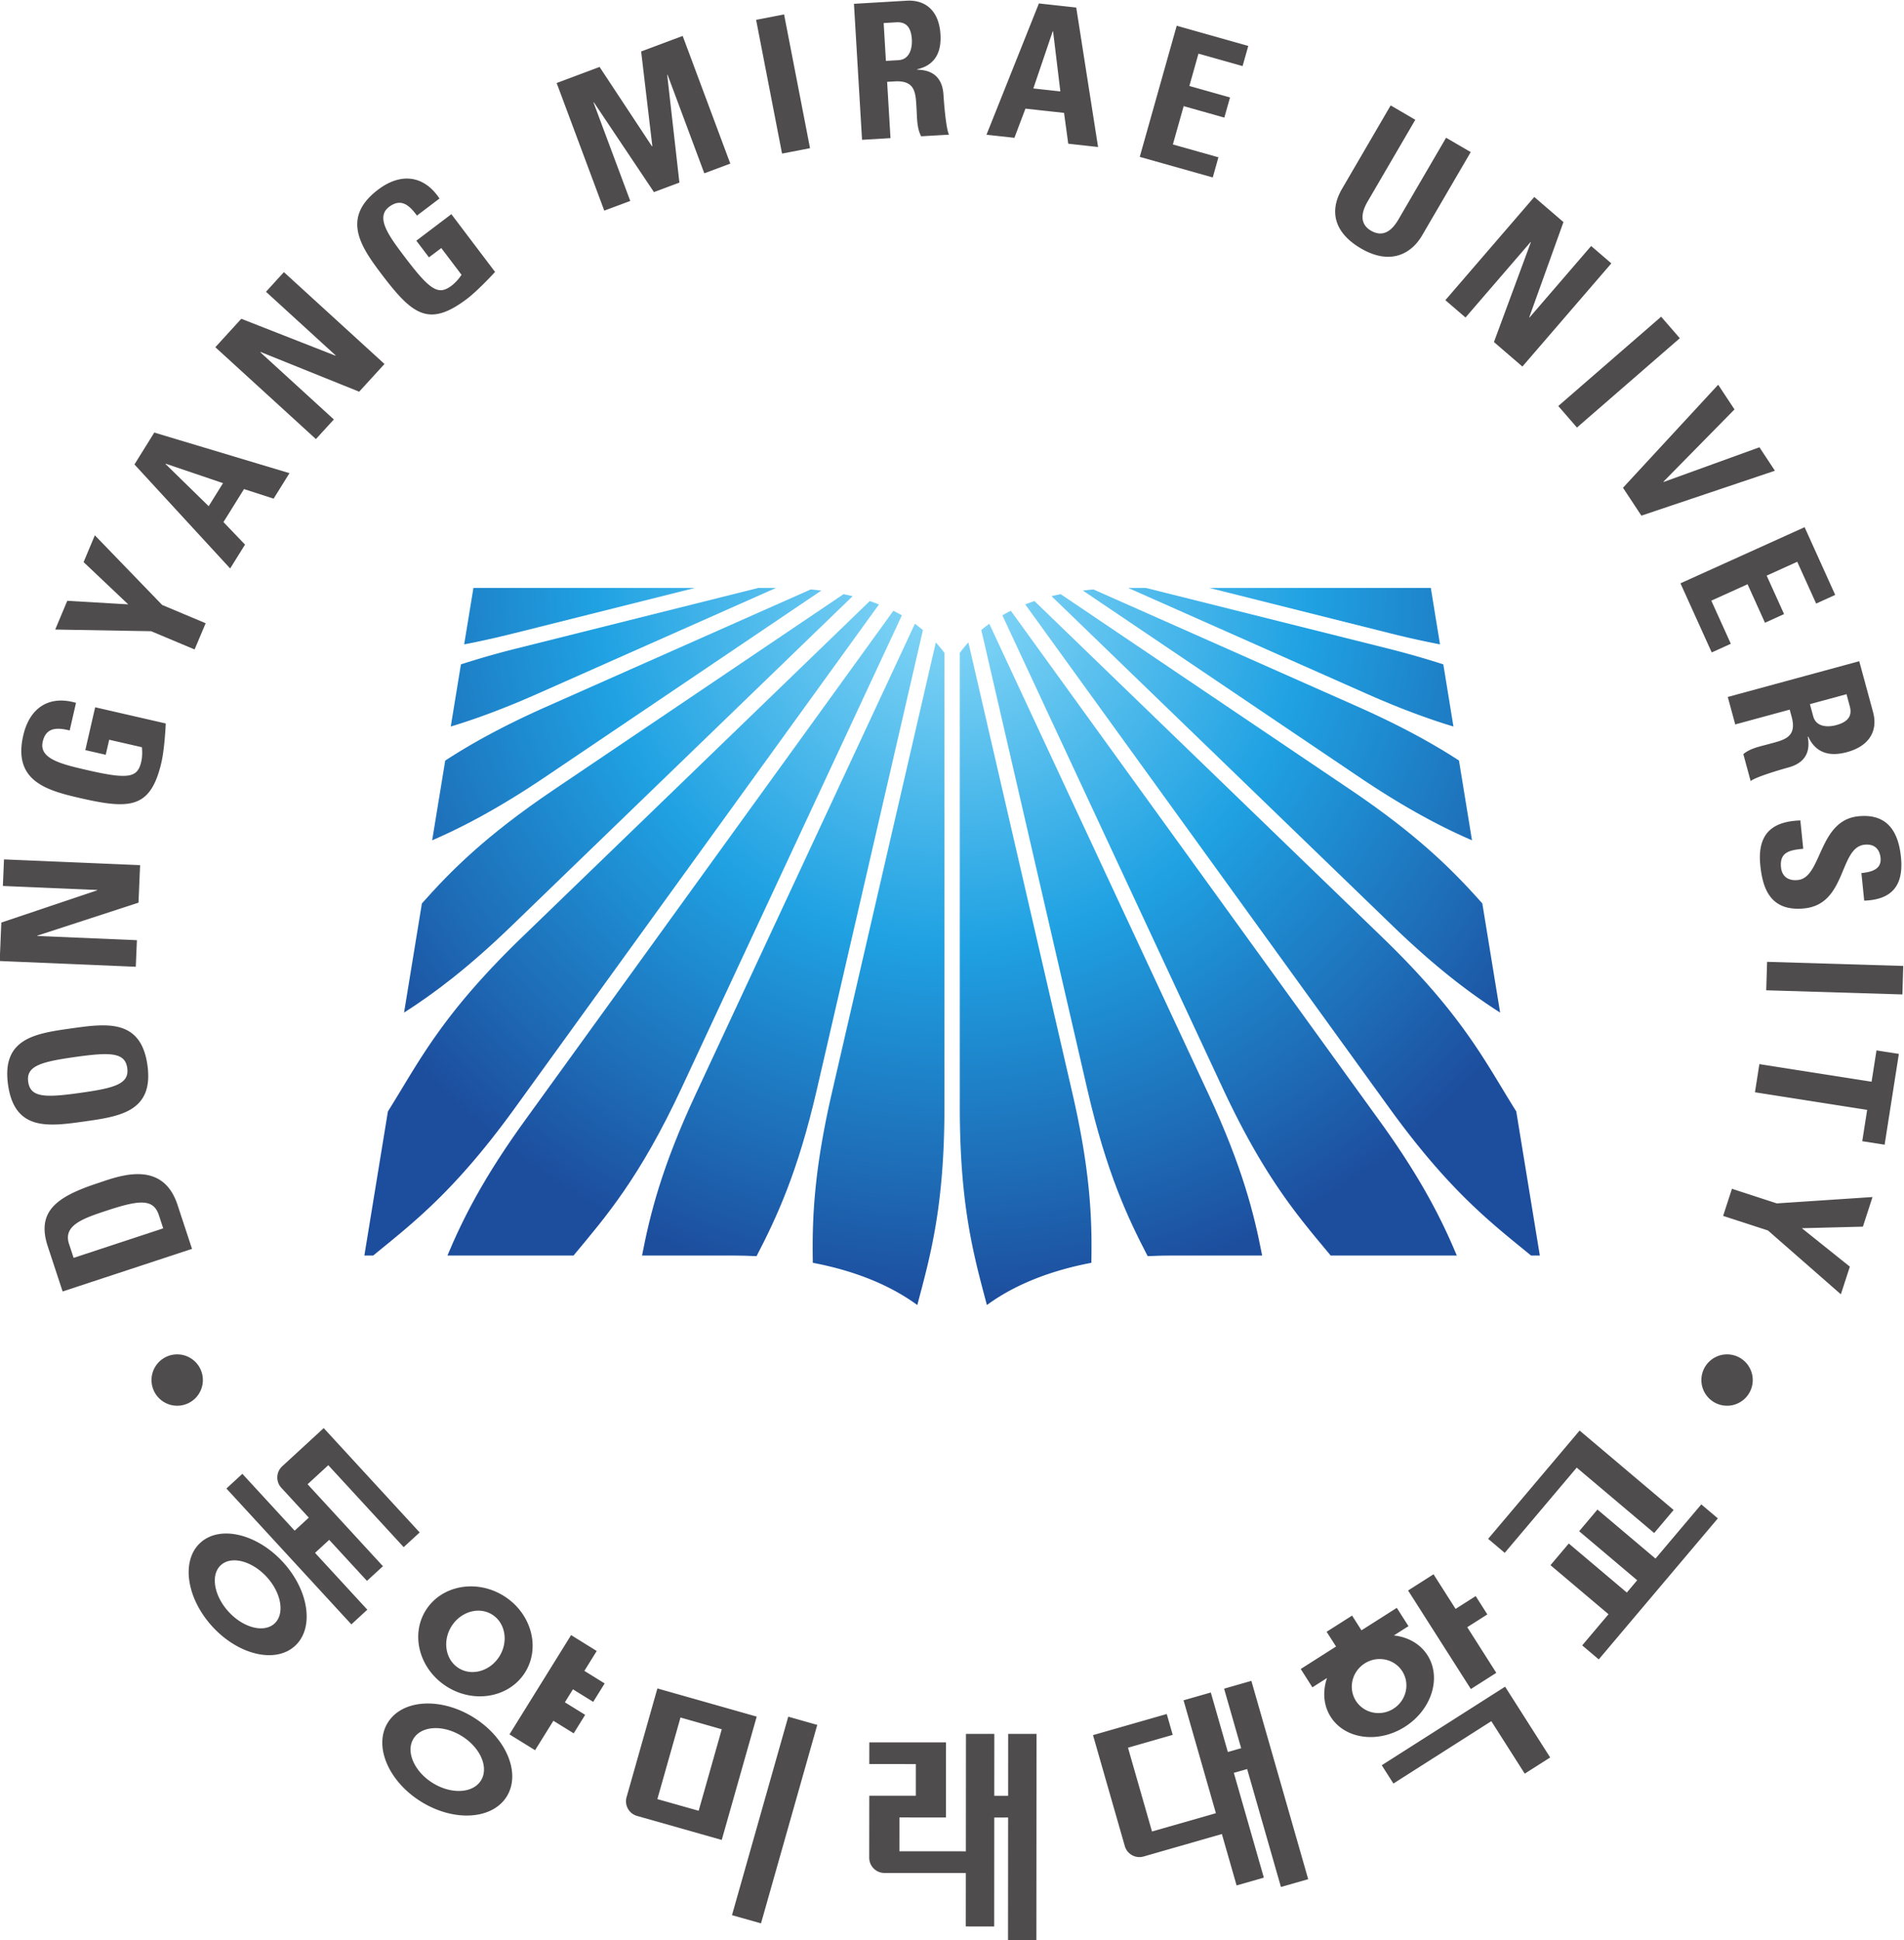 <svg xmlns="http://www.w3.org/2000/svg" xml:space="preserve" width="588.91" height="599.999" viewBox="0 0 588.91 599.999"><defs><radialGradient id="a" cx="0" cy="0" r="1" fx="0" fy="0" gradientTransform="matrix(166.388 0 0 -166.388 490.307 450.584)" gradientUnits="userSpaceOnUse" spreadMethod="pad"><stop offset="0" style="stop-opacity:1;stop-color:#8cdaf8"/><stop offset="0.5" style="stop-opacity:1;stop-color:#1fa1e2"/><stop offset="1" style="stop-opacity:1;stop-color:#1d4e9e"/></radialGradient><radialGradient id="b" cx="0" cy="0" r="1" fx="0" fy="0" gradientTransform="matrix(166.388 0 0 -166.388 490.312 450.584)" gradientUnits="userSpaceOnUse" spreadMethod="pad"><stop offset="0" style="stop-opacity:1;stop-color:#8cdaf8"/><stop offset="0.5" style="stop-opacity:1;stop-color:#1fa1e2"/><stop offset="1" style="stop-opacity:1;stop-color:#1d4e9e"/></radialGradient><radialGradient id="c" cx="0" cy="0" r="1" fx="0" fy="0" gradientTransform="matrix(166.383 0 0 -166.383 490.307 450.584)" gradientUnits="userSpaceOnUse" spreadMethod="pad"><stop offset="0" style="stop-opacity:1;stop-color:#8cdaf8"/><stop offset="0.5" style="stop-opacity:1;stop-color:#1fa1e2"/><stop offset="1" style="stop-opacity:1;stop-color:#1d4e9e"/></radialGradient><radialGradient id="d" cx="0" cy="0" r="1" fx="0" fy="0" gradientTransform="matrix(166.385 0 0 -166.385 490.307 450.584)" gradientUnits="userSpaceOnUse" spreadMethod="pad"><stop offset="0" style="stop-opacity:1;stop-color:#8cdaf8"/><stop offset="0.5" style="stop-opacity:1;stop-color:#1fa1e2"/><stop offset="1" style="stop-opacity:1;stop-color:#1d4e9e"/></radialGradient><radialGradient id="e" cx="0" cy="0" r="1" fx="0" fy="0" gradientTransform="matrix(166.375 0 0 -166.375 490.312 450.584)" gradientUnits="userSpaceOnUse" spreadMethod="pad"><stop offset="0" style="stop-opacity:1;stop-color:#8cdaf8"/><stop offset="0.5" style="stop-opacity:1;stop-color:#1fa1e2"/><stop offset="1" style="stop-opacity:1;stop-color:#1d4e9e"/></radialGradient><radialGradient id="f" cx="0" cy="0" r="1" fx="0" fy="0" gradientTransform="matrix(166.392 0 0 -166.392 490.304 450.584)" gradientUnits="userSpaceOnUse" spreadMethod="pad"><stop offset="0" style="stop-opacity:1;stop-color:#8cdaf8"/><stop offset="0.5" style="stop-opacity:1;stop-color:#1fa1e2"/><stop offset="1" style="stop-opacity:1;stop-color:#1d4e9e"/></radialGradient><radialGradient id="g" cx="0" cy="0" r="1" fx="0" fy="0" gradientTransform="matrix(166.369 0 0 -166.369 490.312 450.575)" gradientUnits="userSpaceOnUse" spreadMethod="pad"><stop offset="0" style="stop-opacity:1;stop-color:#8cdaf8"/><stop offset="0.5" style="stop-opacity:1;stop-color:#1fa1e2"/><stop offset="1" style="stop-opacity:1;stop-color:#1d4e9e"/></radialGradient><radialGradient id="h" cx="0" cy="0" r="1" fx="0" fy="0" gradientTransform="matrix(166.377 0 0 -166.377 490.307 450.58)" gradientUnits="userSpaceOnUse" spreadMethod="pad"><stop offset="0" style="stop-opacity:1;stop-color:#8cdaf8"/><stop offset="0.5" style="stop-opacity:1;stop-color:#1fa1e2"/><stop offset="1" style="stop-opacity:1;stop-color:#1d4e9e"/></radialGradient><radialGradient id="i" cx="0" cy="0" r="1" fx="0" fy="0" gradientTransform="matrix(166.365 0 0 -166.365 490.312 450.575)" gradientUnits="userSpaceOnUse" spreadMethod="pad"><stop offset="0" style="stop-opacity:1;stop-color:#8cdaf8"/><stop offset="0.5" style="stop-opacity:1;stop-color:#1fa1e2"/><stop offset="1" style="stop-opacity:1;stop-color:#1d4e9e"/></radialGradient><radialGradient id="j" cx="0" cy="0" r="1" fx="0" fy="0" gradientTransform="matrix(166.378 0 0 -166.378 490.307 450.581)" gradientUnits="userSpaceOnUse" spreadMethod="pad"><stop offset="0" style="stop-opacity:1;stop-color:#8cdaf8"/><stop offset="0.5" style="stop-opacity:1;stop-color:#1fa1e2"/><stop offset="1" style="stop-opacity:1;stop-color:#1d4e9e"/></radialGradient><radialGradient id="k" cx="0" cy="0" r="1" fx="0" fy="0" gradientTransform="matrix(166.382 0 0 -166.382 490.304 450.584)" gradientUnits="userSpaceOnUse" spreadMethod="pad"><stop offset="0" style="stop-opacity:1;stop-color:#8cdaf8"/><stop offset="0.5" style="stop-opacity:1;stop-color:#1fa1e2"/><stop offset="1" style="stop-opacity:1;stop-color:#1d4e9e"/></radialGradient><radialGradient id="l" cx="0" cy="0" r="1" fx="0" fy="0" gradientTransform="matrix(166.375 0 0 -166.375 490.307 450.58)" gradientUnits="userSpaceOnUse" spreadMethod="pad"><stop offset="0" style="stop-opacity:1;stop-color:#8cdaf8"/><stop offset="0.5" style="stop-opacity:1;stop-color:#1fa1e2"/><stop offset="1" style="stop-opacity:1;stop-color:#1d4e9e"/></radialGradient><radialGradient id="m" cx="0" cy="0" r="1" fx="0" fy="0" gradientTransform="matrix(166.374 0 0 -166.374 490.31 450.58)" gradientUnits="userSpaceOnUse" spreadMethod="pad"><stop offset="0" style="stop-opacity:1;stop-color:#8cdaf8"/><stop offset="0.5" style="stop-opacity:1;stop-color:#1fa1e2"/><stop offset="1" style="stop-opacity:1;stop-color:#1d4e9e"/></radialGradient><radialGradient id="n" cx="0" cy="0" r="1" fx="0" fy="0" gradientTransform="matrix(166.379 0 0 -166.379 490.312 450.582)" gradientUnits="userSpaceOnUse" spreadMethod="pad"><stop offset="0" style="stop-opacity:1;stop-color:#8cdaf8"/><stop offset="0.5" style="stop-opacity:1;stop-color:#1fa1e2"/><stop offset="1" style="stop-opacity:1;stop-color:#1d4e9e"/></radialGradient><radialGradient id="o" cx="0" cy="0" r="1" fx="0" fy="0" gradientTransform="matrix(166.37 0 0 -166.37 490.31 450.58)" gradientUnits="userSpaceOnUse" spreadMethod="pad"><stop offset="0" style="stop-opacity:1;stop-color:#8cdaf8"/><stop offset="0.5" style="stop-opacity:1;stop-color:#1fa1e2"/><stop offset="1" style="stop-opacity:1;stop-color:#1d4e9e"/></radialGradient><radialGradient id="p" cx="0" cy="0" r="1" fx="0" fy="0" gradientTransform="matrix(166.374 0 0 -166.374 490.314 450.584)" gradientUnits="userSpaceOnUse" spreadMethod="pad"><stop offset="0" style="stop-opacity:1;stop-color:#8cdaf8"/><stop offset="0.5" style="stop-opacity:1;stop-color:#1fa1e2"/><stop offset="1" style="stop-opacity:1;stop-color:#1d4e9e"/></radialGradient></defs><path d="M396.093 422.99c-10.104-4.496-17.473-8.606-23.398-12.47l-3.027-18.495c7.138 3.096 15.445 7.438 26.181 14.667l64.118 43.28a91.22 91.22 0 0 1-2.466.256z" style="fill:url(#a);stroke:none;stroke-width:2.461" transform="matrix(1.333 0 0 -1.333 -359.099 782.454)"/><path d="M430.638 450.582h-51.395l-2.15-13.099c3.491.67 7.267 1.502 11.404 2.533z" style="fill:url(#b);stroke:none;stroke-width:2.461" transform="matrix(1.333 0 0 -1.333 -359.099 782.454)"/><path d="M397.853 403.736c-15.95-10.759-23.964-18.918-30.57-26.359l-4.135-25.32c6.894 4.394 14.778 10.301 24.916 20.09l79.171 76.523c-.696.167-1.412.327-2.119.463z" style="fill:url(#c);stroke:none;stroke-width:2.461" transform="matrix(1.333 0 0 -1.333 -359.099 782.454)"/><path d="M535.272 450.582h-4.115l54.823-24.322c8.08-3.599 14.795-6.065 20.66-7.837l-2.35 14.426a205.831 205.831 0 0 1-13.028 3.716z" style="fill:url(#d);stroke:none;stroke-width:2.461" transform="matrix(1.333 0 0 -1.333 -359.099 782.454)"/><path d="M592.119 440.016a214.399 214.399 0 0 1 11.406-2.533l-2.134 13.1h-51.403z" style="fill:url(#e);stroke:none;stroke-width:2.461" transform="matrix(1.333 0 0 -1.333 -359.099 782.454)"/><path d="M389.378 436.565a201.635 201.635 0 0 1-13.037-3.716l-2.356-14.426c5.856 1.772 12.58 4.238 20.656 7.837l54.819 24.322H445.35z" style="fill:url(#f);stroke:none;stroke-width:2.461" transform="matrix(1.333 0 0 -1.333 -359.099 782.454)"/><path d="M503.946 445.276a24.283 24.283 0 0 1-1.969-1.054l51.048-109.546c9.821-21.072 17.72-30.08 25.133-38.986h29.258c-3.52 8.438-8.38 18.136-18.332 31.82z" style="fill:url(#g);stroke:none;stroke-width:2.461" transform="matrix(1.333 0 0 -1.333 -359.099 782.454)"/><path d="M509.423 447.535a55.716 55.716 0 0 1-2.144-.777l84.705-117.14c13.94-19.201 23.532-26.445 32.662-33.928h2.038l-5.467 33.435c-7.052 11.194-12.162 22.13-31.141 40.45z" style="fill:url(#h);stroke:none;stroke-width:2.461" transform="matrix(1.333 0 0 -1.333 -359.099 782.454)"/><path d="M391.537 327.51c-9.951-13.684-14.798-23.382-18.322-31.82h29.253c7.403 8.905 15.317 17.914 25.128 38.986l51.063 109.546c-.65.38-1.307.731-1.977 1.054z" style="fill:url(#i);stroke:none;stroke-width:2.461" transform="matrix(1.333 0 0 -1.333 -359.099 782.454)"/><path d="M498.938 442.27c-.63-.46-1.246-.942-1.851-1.444l24.618-106.665c4.438-19.206 9.314-29.637 13.985-38.613 1.88.09 3.727.142 5.509.142h21.052c-1.837 9.565-4.571 20.543-12.462 37.474z" style="fill:url(#j);stroke:none;stroke-width:2.461" transform="matrix(1.333 0 0 -1.333 -359.099 782.454)"/><path d="M430.835 333.164c-7.899-16.931-10.623-27.909-12.465-37.474h21.052c1.787 0 3.633-.051 5.514-.142 4.661 8.976 9.557 19.407 13.985 38.613l24.62 106.64c-.605.522-1.22 1-1.862 1.467z" style="fill:url(#k);stroke:none;stroke-width:2.461" transform="matrix(1.333 0 0 -1.333 -359.099 782.454)"/><path d="M494.089 437.931a29.058 29.058 0 0 1-1.99-2.414V330.093c0-23.196 3.334-34.71 6.287-45.887 6.956 5.102 15.566 8.15 24.232 9.798.202 9.77-.172 21.087-4.393 39.352z" style="fill:url(#l);stroke:none;stroke-width:2.461" transform="matrix(1.333 0 0 -1.333 -359.099 782.454)"/><path d="M462.396 333.356c-4.21-18.265-4.587-29.583-4.398-39.352 8.686-1.649 17.281-4.696 24.237-9.798 2.951 11.164 6.298 22.69 6.298 45.887v105.424a35.504 35.504 0 0 1-1.996 2.414z" style="fill:url(#m);stroke:none;stroke-width:2.461" transform="matrix(1.333 0 0 -1.333 -359.099 782.454)"/><path d="M515.5 449.138a60.48 60.48 0 0 1-2.117-.468l79.176-76.523c10.131-9.781 18.02-15.691 24.914-20.09l-4.13 25.32c-6.616 7.44-14.62 15.6-30.56 26.359z" style="fill:url(#n);stroke:none;stroke-width:2.461" transform="matrix(1.333 0 0 -1.333 -359.099 782.454)"/><path d="M390.545 369.575c-18.98-18.33-24.094-29.26-31.146-40.45l-5.462-33.435h2.043c9.134 7.483 18.726 14.727 32.667 33.927l84.695 117.14a58.43 58.43 0 0 1-2.134.778z" style="fill:url(#o);stroke:none;stroke-width:2.461" transform="matrix(1.333 0 0 -1.333 -359.099 782.454)"/><path d="M523.115 450.228a90.02 90.02 0 0 1-2.461-.256l64.123-43.28c10.726-7.23 19.038-11.57 26.166-14.667l-3.017 18.514c-5.925 3.845-13.294 7.955-23.398 12.452z" style="fill:url(#p);stroke:none;stroke-width:2.461" transform="matrix(1.333 0 0 -1.333 -359.099 782.454)"/><path d="M676.088 266.8a5.96 5.96 0 0 0-5.964-5.955 5.955 5.955 0 0 0-5.954 5.954 5.957 5.957 0 0 0 5.954 5.961 5.96 5.96 0 0 0 5.964-5.96M304.546 266.8a5.96 5.96 0 0 1 5.964-5.955 5.955 5.955 0 0 1 5.954 5.954 5.957 5.957 0 0 1-5.954 5.961 5.96 5.96 0 0 1-5.964-5.96M307.263 301.994l-.997 3.044c-1.262 3.816-4.376 3.619-11.9 1.143-5.533-1.817-10.4-3.422-8.962-7.788l1.07-3.244zm-23.34-14.643-3.45 10.48c-2.714 8.236 2.273 11.576 11.628 14.658 4.615 1.524 14.946 5.7 18.475-5.024l3.37-10.224zM286.846 341.757c-8.021-1.13-11.425-2.097-10.908-5.78.519-3.687 4.056-3.674 12.077-2.544 8.017 1.117 11.419 2.082 10.902 5.769-.517 3.685-4.052 3.68-12.07 2.555m2.099-14.963c-8.283-1.166-16.171-2.267-17.687 8.519-1.517 10.793 6.374 11.903 14.654 13.072 8.194 1.15 16.167 2.27 17.688-8.523 1.513-10.798-6.461-11.918-14.655-13.068M300.9 362.688l-31.576 1.334.374 8.922 22.224 7.473.007.089-21.872.928.263 6.165 31.58-1.336-.372-8.706-23.457-7.64-.002-.086 23.092-.977zM304.46 440.54l-22.256.387 2.796 6.667 14.146-.827-10.355 9.806 2.606 6.22 15.622-16.161 10.094-4.24-2.57-6.085zM307.856 479.397l-.044-.076 10-9.776 3.328 5.348zm14.938-24.3L300.59 479.23l4.6 7.399 31.368-9.422-3.677-5.91-6.872 2.218-4.768-7.657 5.004-5.223zM342.694 485.118l-23.338 21.312 6.023 6.597 21.83-8.558.06.061-16.16 14.763 4.157 4.559 23.34-21.31-5.874-6.432-22.884 9.22-.056-.069 17.064-15.59zM409.6 538.12l-11.046 29.607 9.961 3.727 12.154-18.413.087.034-2.597 21.97 9.638 3.603 11.047-29.617-6.028-2.254-8.524 22.86-.086-.039 2.83-24.975-5.906-2.206-13.941 20.826-.082-.03 8.529-22.848zM450.853 551.35l-6.018 31.03 6.49 1.26 6.018-31.03zM474.952 572.857l2.929.172c2.619.155 3.204 2.823 3.086 4.827-.18 3.025-1.511 4.083-3.61 3.958l-2.925-.173zm1.063-17.916-6.601-.392-1.876 31.552 12.199.722c4.499.263 7.556-2.435 7.873-7.823.24-4.021-1.154-7.125-5.4-8.08l.005-.091c1.457-.091 5.76-.18 6.097-5.866.12-2.006.605-7.945 1.287-9.22l-6.466-.376c-.984 1.868-.935 4.017-1.056 6.074-.226 3.754-.068 6.966-5.134 6.663l-1.708-.1zM513.745 579.702l-.091.01-4.495-13.245 6.27-.691zm-15.455-23.974 12.162 30.46 8.664-.953 5.065-32.357-6.921.766-.973 7.155-8.959.982-2.56-6.769zM533.854 550.59l8.575 30.426 16.605-4.684-1.322-4.676-10.234 2.887-2.115-7.502 9.437-2.663-1.322-4.674-9.436 2.663-2.506-8.893 10.571-2.98-1.316-4.677zM610.65 551.7l-11.297-19.36c-2.38-4.085-7.202-7.051-14.158-3-6.279 3.668-7.408 8.684-4.408 13.833l11.288 19.359 5.715-3.333-11.071-18.98c-1.962-3.369-1.297-5.533.775-6.744 2.503-1.457 4.61-.45 6.37 2.573l11.071 18.984zM604.765 517.346l20.634 23.942 6.768-5.826-7.93-22.071.071-.057 14.288 16.58 4.682-4.03-20.638-23.938-6.602 5.685 8.558 23.14-.061.056-15.096-17.505zM630.966 492.787l23.868 20.72 4.332-4.99-23.868-20.724zM668.068 497.727l3.784-5.728-16.48-16.759.045-.074 22.224 8.049 3.59-5.442-30.983-10.421-4.268 6.47zM659.316 451.65l28.805 13.024 7.103-15.711-4.425-2.009-4.386 9.696-7.096-3.215 4.039-8.917-4.428-2.016-4.042 8.932-8.412-3.803 4.528-10.007-4.432-2.006zM689.352 423.618l.768-2.83c.691-2.528 3.423-2.562 5.36-2.026 2.912.78 3.683 2.304 3.129 4.337l-.763 2.828zm-17.326-4.706-1.732 6.375 30.503 8.293 3.202-11.783c1.186-4.35-.847-7.898-6.042-9.311-3.884-1.059-7.217-.332-9.009 3.625l-.093-.017c.211-1.445 1.001-5.676-4.49-7.165-1.947-.534-7.657-2.222-8.762-3.16l-1.699 6.254c1.625 1.356 3.746 1.745 5.725 2.284 3.636.987 6.813 1.492 5.482 6.395l-.448 1.646zM677.838 386.295c-.818 8.14 3.822 10.143 9.296 10.345l.67-6.575c-3.01-.3-5.519-.689-5.16-4.3.227-2.225 1.775-3.172 3.91-2.95 5.658.563 4.676 13.84 14.041 14.787 4.923.49 9.08-1.467 9.885-9.483.642-6.395-1.915-9.863-8.529-10.092l-.65 6.4c2.351.238 4.711.868 4.443 3.527-.216 2.129-1.518 3.278-3.692 3.057-5.971-.596-4.115-13.786-14.005-14.783-8.147-.817-9.705 5.053-10.21 10.067M679.418 363.835l31.589-.955-.197-6.611-31.594.96zM706.687 321.401l-5.189.818 1.14 7.263-26.036 4.086 1.024 6.532 26.036-4.083 1.14 7.266 5.19-.81zM681.67 307.788l22.209 1.474-2.23-6.87-14.163-.364 11.133-8.917-2.085-6.414-16.912 14.807-10.409 3.384 2.048 6.292zM285.559 417.514c-2.85.697-5.472.808-6.257-2.606-.925-4.01 4.5-5.253 10.466-6.624 9.643-2.215 11.56-1.664 12.405 2.004.241 1.058.256 2.27.138 3.337l-7.583 1.736-.803-3.49-4.738 1.085 2.287 9.936 16.375-3.758c-.064-1.831-.396-6.385-.982-8.942-2.486-10.83-7.256-11.037-18.94-8.354-7.76 1.777-15.563 3.98-13.141 14.517 1.45 6.313 5.887 9.422 12.242 7.561zM366.138 536.97c-1.74 2.366-3.677 4.138-6.466 2.019-3.288-2.484.07-6.912 3.771-11.797 5.969-7.889 7.793-8.701 10.796-6.432.866.675 1.659 1.585 2.244 2.471l-4.696 6.203-2.86-2.159-2.931 3.87 8.127 6.153L384.26 523.9c-1.22-1.354-4.388-4.637-6.483-6.227-8.87-6.7-12.649-3.808-19.888 5.754-4.807 6.35-9.375 13.048-.76 19.565 5.164 3.914 10.566 3.449 14.244-2.062zM427.288 188.509l9.577-2.73-5.36-18.908-9.583 2.705zm-12.509-18.475a3.526 3.526 0 0 1 2.43-4.359l19.651-5.57 8.113 28.613-23.043 6.535zm37.514 18.667-13.055-46.05 6.731-1.904 13.055 46.046zM503.319 184.704l-.01-14.36-3.212-.002.01 14.367h-6.58l-.02-27.245-15.424.01.002 7.85 10.8-.005.012 17.416-17.795.01-.005-5.03 10.8-.013-.002-7.343-10.798.005-.017-14.393a3.537 3.537 0 0 1 3.532-3.528l18.89-.01-.012-12.405 6.587-.005.02 25.283 3.21.005-.023-28.47h6.58l.034 47.863zM553.424 195.199l3.958-13.81-3.087-.884-3.955 13.805-6.326-1.809 7.508-26.196-14.828-4.24-5.572 19.439 10.377 2.978-1.383 4.842-17.112-4.901 7.38-25.74a3.525 3.525 0 0 1 4.359-2.423l18.164 5.216 3.42-11.928 6.322 1.81-6.965 24.31 3.089.884 7.841-27.363 6.326 1.809-13.19 46.015zM584.004 192.376c-1.839 2.899-.928 6.786 2.043 8.68 2.968 1.889 6.88 1.074 8.723-1.823 1.843-2.897.928-6.786-2.04-8.676-2.97-1.89-6.878-1.076-8.726 1.819m16.611 10.583c-1.705 2.676-4.573 4.234-7.802 4.588l3.392 2.156-2.71 4.246-8.196-5.213-2.179 3.419-5.905-3.756 2.184-3.421-8.194-5.211 2.707-4.256 3.387 2.159c-1.041-3.077-.844-6.338.864-9.016 3.313-5.198 11.042-6.23 17.234-2.282 6.188 3.941 8.529 11.387 5.218 16.587m-7.905-29.77 22.718 14.468 7.755-12.176 5.903 3.758-10.458 16.422-28.623-18.228zm14.426 40.517-5.115 8.033-5.905-3.763 14.566-22.863 5.9 3.758-6.739 10.589 4.664 2.966-2.707 4.253zM322.452 213.026c-3.431 3.73-4.248 8.6-1.821 10.825 2.431 2.238 7.204 1.01 10.633-2.717 3.433-3.734 4.25-8.588 1.821-10.823-2.43-2.232-7.204-1.016-10.633 2.715m12.573 11.566c-6.065 6.592-14.655 8.585-19.162 4.443-4.5-4.14-3.23-12.86 2.838-19.462 6.062-6.589 14.65-8.585 19.154-4.435 4.504 4.127 3.232 12.863-2.83 19.454m7.467 2.117 3.286 3.017 8.765-9.523 3.707 3.407-17.488 19.016 4.807 4.418 17.49-19.006 3.71 3.404-22.266 24.21-9.629-8.859a3.526 3.526 0 0 1-.209-4.984l6.378-6.929-3.284-3.02-12.13 13.183-3.704-3.406 28.995-31.52 3.702 3.409zM369.798 173.313c-4.312 2.677-6.31 7.302-4.452 10.303 1.873 3.005 6.894 3.258 11.206.58 4.31-2.675 6.311-7.287 4.443-10.29-1.86-3-6.89-3.269-11.197-.594m9.452 15.236c-7.61 4.719-16.526 4.172-19.873-1.223-3.35-5.393.116-13.621 7.729-18.344 7.605-4.726 16.52-4.182 19.868 1.21 3.35 5.4-.119 13.631-7.724 18.357m-5.12 21.087c2.132 3.433 6.368 4.674 9.437 2.766 3.077-1.905 3.847-6.254 1.716-9.688-2.13-3.43-6.365-4.669-9.44-2.764-3.074 1.913-3.84 6.257-1.713 9.686m17.119-10.626c3.613 5.826 1.376 13.776-4.987 17.722-6.37 3.952-14.487 2.429-18.098-3.39-3.613-5.813-1.38-13.77 4.994-17.726 6.36-3.948 14.478-2.42 18.09 3.394m15.786-6.872 2.66 4.278-4.708 2.916 2.865 4.61-5.944 3.687-14.3-23.033 5.943-3.677 4.249 6.835 4.71-2.917 2.661 4.293-4.706 2.907 1.868 3.015zM653.524 225.38l-13.47 11.378-4.244-5.028 13.469-11.379-2.408-2.85-13.468 11.379-4.248-5.029 13.466-11.379-6.102-7.231 3.842-3.247 27.629 32.714-3.842 3.247zm4.207 11.278-21.815 18.428-21.222-25.123 3.847-3.252 16.703 19.775 17.973-15.177z" style="fill:#4f4c4d;fill-opacity:1;fill-rule:nonzero;stroke:none;stroke-width:2.461" transform="matrix(1.333 0 0 -1.333 -359.099 782.454)"/></svg>